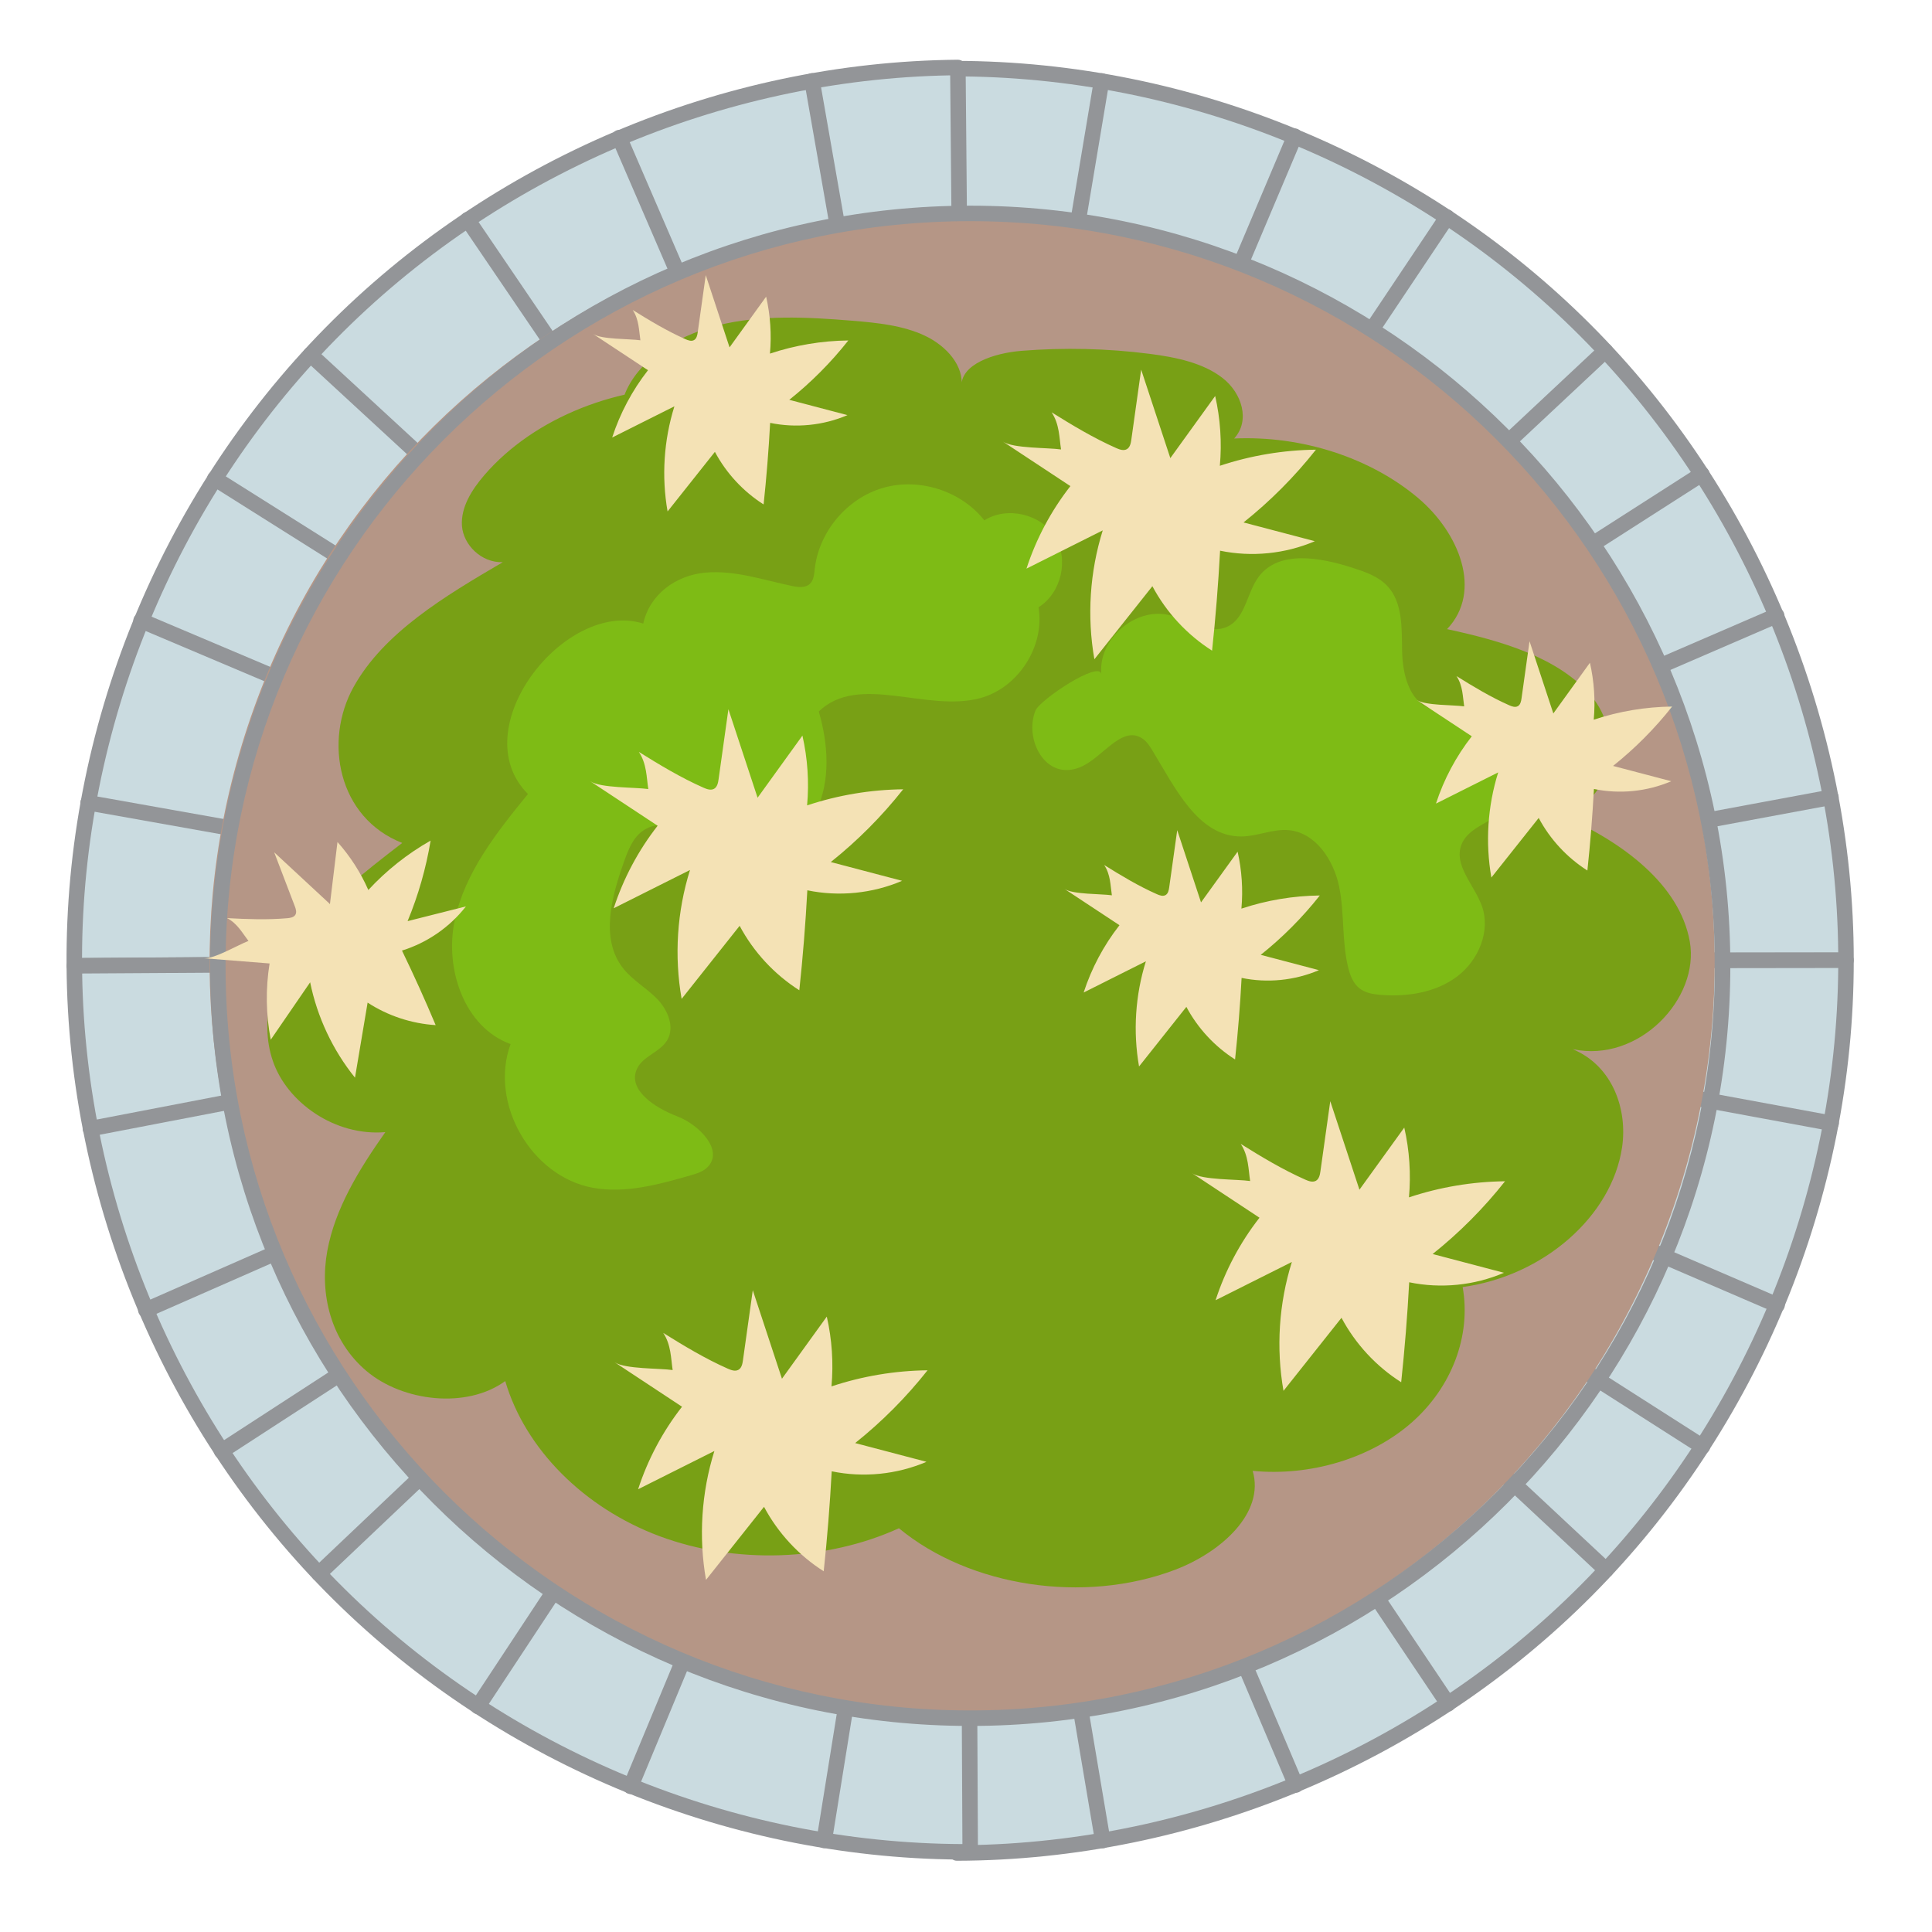 <svg width="216" height="216" viewBox="0 0 216 216" fill="none" xmlns="http://www.w3.org/2000/svg">
<path d="M106.703 107.356L106.845 7.673C133.247 7.711 158.583 18.237 177.239 36.919C195.895 55.602 206.385 80.952 206.385 107.355L106.703 107.356Z" fill="#CADBE0"/>
<path d="M206.386 108.222H106.704C106.474 108.222 106.253 108.13 106.091 107.967C105.928 107.805 105.838 107.584 105.838 107.354L105.98 7.672C105.981 7.442 106.072 7.222 106.235 7.059C106.398 6.897 106.617 6.806 106.847 6.806C133.289 6.844 159.171 17.597 177.854 36.307C196.538 55.016 207.253 80.913 207.253 107.354C207.252 107.834 206.865 108.222 206.386 108.222ZM107.571 106.489H205.515C205.284 80.804 194.785 55.716 176.626 37.532C158.468 19.348 133.395 8.813 107.711 8.545L107.571 106.489Z" fill="#939598"/>
<path d="M109.463 108.222C109.127 108.222 108.808 108.026 108.667 107.699C108.477 107.26 108.679 106.751 109.119 106.56L198.288 68.026C198.728 67.835 199.237 68.039 199.427 68.478C199.617 68.917 199.415 69.427 198.975 69.617L109.806 108.15C109.694 108.2 109.578 108.222 109.463 108.222Z" fill="#939598"/>
<path d="M106.706 106.051C106.593 106.051 106.479 106.03 106.369 105.983C105.928 105.796 105.722 105.289 105.909 104.847L143.957 14.889C144.143 14.449 144.651 14.243 145.092 14.428C145.533 14.615 145.739 15.123 145.553 15.563L107.505 105.521C107.365 105.852 107.044 106.051 106.706 106.051Z" fill="#939598"/>
<path d="M106.703 108.222C106.563 108.222 106.423 108.188 106.294 108.12C105.966 107.944 105.787 107.579 105.848 107.213L122.303 8.902C122.382 8.43 122.831 8.115 123.3 8.191C123.772 8.27 124.091 8.717 124.012 9.189L107.981 104.973L178.873 38.596C179.223 38.268 179.772 38.287 180.098 38.636C180.425 38.985 180.407 39.534 180.058 39.861L107.296 107.989C107.131 108.142 106.918 108.222 106.703 108.222Z" fill="#939598"/>
<path d="M106.859 107.292C106.632 107.292 106.408 107.203 106.24 107.031C105.953 106.738 105.91 106.284 106.138 105.943L161.06 23.794C161.326 23.396 161.864 23.29 162.262 23.556C162.66 23.822 162.767 24.36 162.501 24.758L109.884 103.458L189.793 52.281C190.197 52.022 190.732 52.14 190.99 52.543C191.248 52.946 191.131 53.481 190.728 53.74L107.325 107.155C107.183 107.247 107.02 107.292 106.859 107.292Z" fill="#939598"/>
<path d="M106.702 108.222C106.293 108.222 105.929 107.931 105.851 107.514C105.764 107.043 106.074 106.591 106.545 106.503L204.544 88.284C205.011 88.197 205.466 88.508 205.554 88.977C205.641 89.448 205.331 89.9 204.86 89.988L106.862 108.207C106.809 108.218 106.755 108.222 106.702 108.222Z" fill="#939598"/>
<path d="M106.703 107.487L106.976 207.169C133.378 207.097 158.7 196.537 177.331 177.83C195.963 159.123 206.419 133.759 206.384 107.355L106.703 107.487Z" fill="#CADBE0"/>
<path d="M207.252 107.354C207.287 133.796 196.605 159.707 177.946 178.441C159.287 197.176 133.421 207.962 106.979 208.036H106.978C106.748 208.036 106.528 207.945 106.365 207.784C106.202 207.622 106.11 207.402 106.11 207.172L105.836 107.489C105.835 107.26 105.926 107.039 106.088 106.876C106.251 106.713 106.471 106.621 106.701 106.621L206.384 106.489C206.863 106.488 207.251 106.876 207.252 107.354ZM107.841 206.297C133.525 205.995 158.585 195.427 176.718 177.219C194.852 159.012 205.319 133.909 205.516 108.224L107.572 108.353L107.841 206.297Z" fill="#939598"/>
<path d="M109.462 106.617C109.127 106.617 108.808 106.813 108.667 107.141C108.478 107.579 108.681 108.089 109.12 108.279L198.34 146.695C198.78 146.885 199.29 146.681 199.479 146.242C199.668 145.803 199.465 145.293 199.026 145.103L109.806 106.687C109.693 106.639 109.576 106.617 109.462 106.617Z" fill="#939598"/>
<path d="M106.708 108.792C106.596 108.792 106.481 108.814 106.371 108.861C105.931 109.048 105.726 109.556 105.913 109.997L144.079 199.905C144.266 200.345 144.774 200.551 145.215 200.365C145.655 200.177 145.861 199.669 145.674 199.228L107.507 109.32C107.367 108.99 107.046 108.792 106.708 108.792Z" fill="#939598"/>
<path d="M106.702 106.621C106.562 106.621 106.422 106.655 106.293 106.723C105.965 106.899 105.787 107.265 105.849 107.63L122.432 205.92C122.512 206.392 122.962 206.706 123.431 206.63C123.903 206.551 124.221 206.104 124.141 205.631L107.983 109.867L178.963 176.151C179.314 176.478 179.862 176.458 180.188 176.109C180.515 175.759 180.496 175.212 180.146 174.884L107.294 106.853C107.13 106.7 106.917 106.62 106.702 106.621Z" fill="#939598"/>
<path d="M106.859 107.552C106.632 107.552 106.408 107.641 106.24 107.813C105.953 108.106 105.911 108.56 106.14 108.901L161.171 190.978C161.437 191.375 161.976 191.481 162.373 191.215C162.77 190.947 162.877 190.41 162.61 190.012L109.89 111.381L189.867 162.453C190.271 162.711 190.806 162.593 191.064 162.189C191.322 161.785 191.204 161.25 190.8 160.993L107.327 107.688C107.183 107.596 107.02 107.552 106.859 107.552Z" fill="#939598"/>
<path d="M106.701 106.621C106.292 106.621 105.928 106.913 105.851 107.33C105.764 107.801 106.075 108.253 106.546 108.34L204.568 126.429C205.035 126.516 205.49 126.204 205.577 125.735C205.664 125.264 205.353 124.812 204.882 124.725L106.86 106.636C106.807 106.625 106.754 106.621 106.701 106.621Z" fill="#939598"/>
<path d="M107.988 107.223L107.091 7.545C80.69 7.783 55.435 18.5 36.921 37.324C18.406 56.147 8.109 81.576 8.309 107.978L107.988 107.223Z" fill="#CADBE0"/>
<path d="M7.442 107.985C7.242 81.543 17.761 55.567 36.303 36.716C54.844 17.864 80.643 6.916 107.084 6.678H107.085C107.314 6.676 107.535 6.766 107.699 6.926C107.863 7.088 107.956 7.307 107.958 7.537L108.854 107.215C108.856 107.445 108.767 107.667 108.605 107.83C108.444 107.994 108.224 108.088 107.994 108.089L8.314 108.844C7.836 108.848 7.446 108.463 7.442 107.985ZM106.232 8.424C80.551 8.886 55.558 19.611 37.538 37.932C19.518 56.252 9.208 81.42 9.172 107.106L107.113 106.365L106.232 8.424Z" fill="#939598"/>
<path d="M105.235 108.111C105.57 108.108 105.888 107.91 106.027 107.582C106.214 107.142 106.007 106.634 105.567 106.446L16.108 68.589C15.667 68.401 15.159 68.609 14.972 69.05C14.786 69.49 14.992 69.999 15.432 70.186L104.891 108.043C105.004 108.091 105.12 108.112 105.235 108.111Z" fill="#939598"/>
<path d="M107.975 105.919C108.087 105.918 108.202 105.896 108.311 105.849C108.75 105.659 108.953 105.149 108.763 104.709L70.035 15.041C69.846 14.601 69.336 14.4 68.896 14.589C68.457 14.779 68.254 15.289 68.444 15.728L107.173 105.396C107.315 105.725 107.638 105.922 107.975 105.919Z" fill="#939598"/>
<path d="M107.995 108.09C108.135 108.089 108.275 108.055 108.403 107.985C108.729 107.807 108.905 107.441 108.841 107.076L91.643 8.891C91.56 8.42 91.108 8.108 90.64 8.187C90.169 8.27 89.853 8.719 89.936 9.19L106.692 104.851L35.299 39.012C34.946 38.687 34.398 38.71 34.074 39.061C33.75 39.413 33.772 39.961 34.124 40.286L107.399 107.861C107.566 108.013 107.78 108.092 107.995 108.09Z" fill="#939598"/>
<path d="M107.831 107.161C108.058 107.159 108.281 107.068 108.448 106.895C108.733 106.6 108.772 106.146 108.541 105.806L52.999 24.075C52.73 23.679 52.191 23.577 51.795 23.846C51.399 24.116 51.296 24.654 51.565 25.05L104.776 103.35L24.482 52.779C24.077 52.523 23.542 52.645 23.287 53.05C23.032 53.454 23.153 53.989 23.558 54.244L107.363 107.026C107.508 107.118 107.67 107.162 107.831 107.161Z" fill="#939598"/>
<path d="M107.995 108.09C108.404 108.087 108.766 107.793 108.841 107.376C108.924 106.905 108.611 106.455 108.139 106.371L10.006 88.894C9.538 88.81 9.085 89.123 9.001 89.595C8.917 90.066 9.23 90.516 9.702 90.6L107.836 108.077C107.889 108.087 107.943 108.091 107.995 108.09Z" fill="#939598"/>
<path d="M107.989 107.355L108.47 207.036C82.068 207.164 56.667 196.796 37.894 178.23C19.121 159.664 8.473 134.38 8.308 107.978L107.989 107.355Z" fill="#CADBE0"/>
<path d="M8.303 107.112L107.983 106.489C108.213 106.487 108.435 106.577 108.598 106.739C108.761 106.901 108.854 107.121 108.855 107.35L109.336 207.032C109.337 207.262 109.247 207.483 109.085 207.646C108.924 207.809 108.704 207.901 108.475 207.903H108.474C82.033 208.03 56.085 197.439 37.285 178.846C18.485 160.253 7.607 134.425 7.442 107.983C7.439 107.505 7.825 107.115 8.303 107.112ZM107.127 108.227L9.185 108.839C9.577 134.521 20.233 159.544 38.504 177.614C56.775 195.683 81.914 206.062 107.599 206.17L107.127 108.227Z" fill="#939598"/>
<path d="M105.224 106.506C105.559 106.504 105.88 106.697 106.023 107.025C106.215 107.463 106.017 107.973 105.579 108.167L16.652 147.257C16.213 147.451 15.702 147.25 15.51 146.813C15.317 146.375 15.516 145.864 15.954 145.67L104.881 106.58C104.993 106.53 105.11 106.507 105.224 106.506Z" fill="#939598"/>
<path d="M107.994 108.66C108.106 108.659 108.221 108.681 108.331 108.726C108.773 108.91 108.982 109.417 108.799 109.859L71.314 200.053C71.13 200.494 70.624 200.704 70.181 200.521C69.739 200.337 69.53 199.83 69.714 199.388L107.199 109.194C107.337 108.863 107.657 108.662 107.994 108.66Z" fill="#939598"/>
<path d="M107.984 106.489C108.124 106.488 108.264 106.52 108.394 106.589C108.723 106.763 108.904 107.126 108.845 107.493L93.006 205.905C92.93 206.377 92.483 206.695 92.013 206.623C91.54 206.547 91.219 206.101 91.295 205.629L106.727 109.746L36.251 176.565C35.903 176.895 35.354 176.879 35.026 176.533C34.697 176.185 34.712 175.637 35.059 175.307L107.394 106.726C107.556 106.571 107.768 106.49 107.984 106.489Z" fill="#939598"/>
<path d="M107.833 107.421C108.06 107.419 108.285 107.507 108.454 107.677C108.743 107.968 108.788 108.422 108.562 108.765L54.154 191.255C53.891 191.655 53.353 191.765 52.953 191.502C52.554 191.237 52.443 190.7 52.707 190.301L104.83 111.273L25.242 162.95C24.84 163.211 24.304 163.096 24.043 162.695C23.783 162.294 23.897 161.756 24.298 161.497L107.365 107.561C107.51 107.468 107.672 107.422 107.833 107.421Z" fill="#939598"/>
<path d="M107.985 106.489C108.394 106.486 108.76 106.775 108.84 107.191C108.93 107.661 108.623 108.116 108.153 108.206L10.27 127.037C9.803 127.127 9.346 126.819 9.255 126.349C9.165 125.879 9.472 125.425 9.943 125.334L107.826 106.504C107.879 106.494 107.932 106.489 107.985 106.489Z" fill="#939598"/>
<path d="M186.75 135.959C202.429 92.229 179.689 44.069 135.959 28.39C92.229 12.71 44.069 35.45 28.39 79.179C12.71 122.909 35.45 171.069 79.18 186.748C122.91 202.428 171.071 179.689 186.75 135.959Z" fill="#B59686"/>
<path d="M108.47 192.963C61.61 192.963 23.486 154.839 23.486 107.979C23.486 61.119 61.61 22.995 108.47 22.995C155.33 22.995 193.454 61.119 193.454 107.979C193.454 154.839 155.33 192.963 108.47 192.963ZM108.47 24.727C62.565 24.727 25.219 62.073 25.219 107.978C25.219 153.883 62.565 191.229 108.47 191.229C154.375 191.229 191.721 153.883 191.721 107.978C191.721 62.073 154.375 24.727 108.47 24.727Z" fill="#939598"/>
<path d="M78.712 43.347C69.297 42.856 59.721 46.662 54.163 53.105C52.722 54.776 51.501 56.735 51.648 58.8C51.795 60.864 53.771 62.937 56.215 62.853C49.704 66.658 42.907 70.74 39.536 76.794C36.165 82.848 37.784 91.436 44.97 94.242C40.769 97.478 36.511 100.771 33.523 104.858C30.535 108.945 28.93 114.004 30.506 118.62C32.082 123.236 37.427 127.058 43.082 126.573C40.162 130.715 37.461 135.093 36.591 139.858C35.721 144.623 36.946 149.883 40.984 153.29C45.022 156.695 52.163 157.551 56.486 154.406C58.718 161.992 65.271 168.581 73.728 171.743C82.185 174.904 92.36 174.569 100.5 170.86C108.429 177.415 121.214 179.346 131.337 175.517C136.543 173.548 141.435 169.122 140.049 164.445C146.515 165.076 153.271 163.029 157.793 159.071C162.314 155.113 164.497 149.334 163.526 143.893C172.585 142.65 180.21 135.966 181.35 128.268C181.974 124.06 180.328 119.18 175.831 117.299C183.221 118.876 190.053 111.636 188.921 105.264C187.788 98.893 181.373 94.09 174.591 91.15C180.501 89.428 181.527 82.08 177.883 77.787C174.238 73.495 167.841 71.638 161.783 70.338C165.813 66.087 163.112 59.535 158.553 55.684C153.203 51.164 145.531 48.682 137.979 49.025C139.795 47.043 138.868 43.966 136.69 42.265C134.511 40.563 131.464 39.936 128.532 39.56C123.795 38.954 118.971 38.841 114.201 39.224C111.161 39.469 107.326 40.708 107.493 43.285C107.797 40.927 105.849 38.686 103.398 37.531C100.947 36.376 98.073 36.086 95.279 35.857C90.254 35.445 85.084 35.169 80.241 36.378C75.399 37.586 70.884 40.57 69.629 44.705L78.712 43.347Z" fill="#78A015"/>
<path d="M59.026 88.771C55.548 93.044 51.961 97.541 50.83 102.933C49.699 108.326 51.906 114.85 57.084 116.73C54.67 123.333 59.379 131.545 66.296 132.797C69.938 133.456 73.649 132.426 77.206 131.405C77.892 131.208 78.61 130.992 79.11 130.483C80.954 128.606 78.175 125.75 75.717 124.809C73.259 123.871 70.103 121.857 71.223 119.476C71.886 118.066 73.785 117.642 74.588 116.307C75.474 114.835 74.655 112.888 73.453 111.661C72.251 110.434 70.687 109.574 69.634 108.217C67.097 104.946 68.375 100.245 69.762 96.346C70.235 95.017 70.779 93.595 71.959 92.824C74.998 90.839 78.477 94.607 81.975 95.573C85.636 96.584 89.614 94.104 91.25 90.679C92.887 87.252 92.594 83.191 91.542 79.542C96.006 75.228 103.572 79.66 109.569 78.057C113.838 76.915 116.84 72.25 116.109 67.892C118.658 66.308 119.533 62.545 117.945 59.998C116.357 57.452 112.593 56.581 110.049 58.173C107.445 54.88 102.779 53.38 98.744 54.539C94.709 55.698 91.55 59.444 91.089 63.617C91.023 64.214 90.978 64.882 90.534 65.287C90.029 65.748 89.246 65.657 88.577 65.518C85.359 64.85 82.15 63.726 78.876 64.018C75.587 64.311 72.637 66.429 71.918 69.716C63.202 66.954 51.738 81.477 59.026 88.771Z" fill="#7EBB15"/>
<path d="M120.78 85.766C123.272 84.729 125.358 81.104 127.654 82.523C128.156 82.833 128.495 83.342 128.802 83.845C131.35 88.014 133.932 93.572 138.818 93.519C140.591 93.5 142.306 92.655 144.073 92.812C147.091 93.08 149.11 96.162 149.718 99.13C150.326 102.099 150.005 105.21 150.724 108.153C150.938 109.029 151.276 109.93 151.982 110.491C152.653 111.024 153.55 111.165 154.405 111.231C157.373 111.462 160.516 110.965 162.898 109.179C165.28 107.393 166.677 104.121 165.685 101.314C164.854 98.962 162.495 96.767 163.389 94.439C164.05 92.719 166.121 92.122 167.603 91.028C169.709 89.474 170.693 86.551 169.956 84.041C169.219 81.53 166.811 79.603 164.2 79.434C162.772 79.342 161.284 79.719 159.936 79.239C157.527 78.382 156.807 75.342 156.758 72.785C156.708 70.228 156.848 67.35 155.088 65.495C154.056 64.407 152.564 63.911 151.136 63.454C147.59 62.32 143 61.482 140.749 64.447C139.394 66.232 139.279 69.063 137.263 70.041C135.198 71.043 132.927 69.288 130.693 68.762C126.884 67.864 122.744 71.489 123.131 75.383C122.971 73.775 116.254 78.232 115.764 79.447C114.477 82.64 116.883 87.388 120.78 85.766Z" fill="#7EBB15"/>
<path d="M68.723 152.304C71.232 153.96 73.742 155.617 76.251 157.274C74.094 160.031 72.424 163.169 71.342 166.498C74.185 165.073 77.028 163.647 79.87 162.222C78.417 166.86 78.093 171.846 78.933 176.632C81.095 173.909 83.257 171.187 85.418 168.464C86.974 171.386 89.297 173.895 92.091 175.67C92.487 171.953 92.786 168.226 92.987 164.493C96.516 165.227 100.268 164.851 103.582 163.433C100.924 162.734 98.266 162.035 95.607 161.336C98.604 158.945 101.326 156.21 103.702 153.2C100.057 153.242 96.419 153.851 92.96 155.001C93.195 152.393 93.018 149.75 92.437 147.198C90.766 149.513 89.095 151.829 87.424 154.144C86.337 150.845 85.249 147.547 84.162 144.248C83.796 146.859 83.43 149.47 83.063 152.081C83.007 152.482 82.915 152.939 82.564 153.142C82.206 153.349 81.757 153.19 81.379 153.023C78.851 151.905 76.48 150.475 74.15 149.021C75.036 150.348 75.004 151.866 75.205 153.174C73.726 152.958 69.894 153.078 68.723 152.304Z" fill="#F4E2B5"/>
<path d="M133.285 131.171C135.794 132.828 138.304 134.484 140.813 136.142C138.656 138.899 136.986 142.035 135.904 145.366C138.747 143.94 141.59 142.514 144.432 141.09C142.979 145.727 142.655 150.713 143.496 155.499C145.657 152.776 147.819 150.054 149.981 147.331C151.537 150.253 153.86 152.762 156.654 154.537C157.05 150.82 157.349 147.094 157.55 143.36C161.079 144.094 164.831 143.718 168.145 142.299C165.487 141.601 162.829 140.902 160.17 140.202C163.167 137.811 165.889 135.076 168.265 132.067C164.62 132.108 160.982 132.717 157.523 133.867C157.758 131.261 157.581 128.616 157 126.064C155.329 128.379 153.658 130.695 151.987 133.01C150.9 129.712 149.812 126.413 148.725 123.114C148.359 125.725 147.993 128.337 147.626 130.947C147.57 131.349 147.478 131.805 147.127 132.009C146.769 132.215 146.319 132.056 145.941 131.889C143.413 130.771 141.042 129.341 138.712 127.887C139.598 129.214 139.566 130.732 139.767 132.04C138.288 131.825 134.456 131.944 133.285 131.171Z" fill="#F4E2B5"/>
<path d="M65.995 87.348C68.505 89.005 71.014 90.662 73.524 92.319C71.366 95.076 69.697 98.213 68.615 101.543C71.457 100.117 74.3 98.691 77.143 97.267C75.69 101.904 75.367 106.89 76.207 111.676C78.369 108.953 80.53 106.231 82.692 103.508C84.249 106.43 86.572 108.939 89.365 110.714C89.762 106.997 90.061 103.271 90.261 99.537C93.79 100.271 97.543 99.895 100.856 98.476C98.198 97.777 95.54 97.079 92.882 96.379C95.879 93.988 98.601 91.253 100.977 88.244C97.332 88.285 93.694 88.894 90.235 90.044C90.47 87.437 90.293 84.793 89.712 82.241C88.041 84.556 86.37 86.872 84.699 89.187C83.612 85.888 82.524 82.59 81.437 79.291C81.071 81.902 80.705 84.513 80.338 87.124C80.282 87.525 80.19 87.982 79.839 88.186C79.481 88.392 79.031 88.233 78.654 88.066C76.126 86.948 73.755 85.518 71.425 84.064C72.31 85.391 72.279 86.909 72.48 88.217C70.998 88.002 67.166 88.122 65.995 87.348Z" fill="#F4E2B5"/>
<path d="M112.141 49.379C114.651 51.036 117.161 52.692 119.67 54.349C117.513 57.106 115.843 60.243 114.761 63.573C117.603 62.147 120.447 60.722 123.289 59.296C121.836 63.933 121.513 68.92 122.353 73.706C124.515 70.983 126.676 68.261 128.838 65.538C130.395 68.46 132.718 70.969 135.511 72.744C135.908 69.027 136.207 65.3 136.407 61.568C139.936 62.302 143.689 61.926 147.002 60.507C144.344 59.808 141.686 59.11 139.028 58.41C142.025 56.019 144.747 53.284 147.123 50.275C143.478 50.317 139.84 50.926 136.381 52.075C136.616 49.468 136.439 46.825 135.858 44.272C134.187 46.587 132.516 48.903 130.845 51.218C129.758 47.92 128.67 44.621 127.583 41.323C127.217 43.934 126.851 46.545 126.484 49.156C126.428 49.557 126.336 50.014 125.985 50.217C125.627 50.423 125.177 50.264 124.8 50.097C122.272 48.979 119.901 47.55 117.571 46.096C118.456 47.423 118.425 48.941 118.626 50.249C117.144 50.033 113.312 50.152 112.141 49.379Z" fill="#F4E2B5"/>
<path d="M119.015 99.385C121.062 100.737 123.11 102.088 125.158 103.44C123.398 105.689 122.035 108.249 121.153 110.965C123.472 109.802 125.791 108.639 128.111 107.476C126.926 111.259 126.662 115.328 127.347 119.233C129.111 117.011 130.874 114.79 132.638 112.569C133.908 114.953 135.803 117 138.082 118.448C138.406 115.416 138.65 112.375 138.813 109.33C141.693 109.929 144.754 109.622 147.458 108.465C145.289 107.895 143.121 107.324 140.952 106.754C143.397 104.804 145.618 102.571 147.556 100.116C144.582 100.15 141.614 100.647 138.792 101.585C138.983 99.458 138.839 97.302 138.366 95.219C137.003 97.109 135.639 98.998 134.276 100.887C133.389 98.196 132.502 95.504 131.615 92.814C131.316 94.944 131.017 97.074 130.719 99.205C130.673 99.532 130.598 99.905 130.312 100.07C130.02 100.239 129.653 100.109 129.345 99.972C127.283 99.06 125.349 97.894 123.448 96.707C124.171 97.79 124.145 99.028 124.309 100.096C123.096 99.918 119.971 100.015 119.015 99.385Z" fill="#F4E2B5"/>
<path d="M158.405 78.263C160.452 79.615 162.5 80.967 164.548 82.318C162.788 84.567 161.426 87.127 160.543 89.843C162.862 88.68 165.182 87.517 167.501 86.354C166.316 90.137 166.052 94.206 166.737 98.11C168.501 95.889 170.264 93.668 172.028 91.447C173.298 93.831 175.193 95.878 177.472 97.326C177.796 94.294 178.039 91.253 178.203 88.208C181.082 88.807 184.144 88.5 186.847 87.342C184.678 86.772 182.51 86.202 180.341 85.632C182.786 83.681 185.007 81.449 186.946 78.994C183.972 79.028 181.004 79.525 178.182 80.463C178.373 78.336 178.229 76.179 177.755 74.097C176.392 75.987 175.028 77.875 173.665 79.765C172.778 77.074 171.891 74.382 171.004 71.691C170.705 73.821 170.406 75.952 170.108 78.082C170.062 78.41 169.987 78.783 169.7 78.948C169.408 79.116 169.041 78.987 168.733 78.85C166.67 77.938 164.736 76.771 162.836 75.585C163.559 76.668 163.533 77.906 163.697 78.973C162.487 78.796 159.361 78.894 158.405 78.263Z" fill="#F4E2B5"/>
<path d="M66.305 37.335C68.352 38.687 70.4 40.038 72.447 41.39C70.687 43.64 69.325 46.199 68.442 48.915C70.761 47.752 73.081 46.589 75.4 45.426C74.214 49.209 73.95 53.277 74.636 57.182C76.4 54.961 78.163 52.74 79.927 50.518C81.197 52.902 83.092 54.949 85.372 56.397C85.696 53.364 85.939 50.324 86.103 47.278C88.982 47.877 92.043 47.57 94.747 46.412C92.579 45.842 90.41 45.272 88.241 44.701C90.686 42.751 92.907 40.519 94.845 38.064C91.871 38.098 88.903 38.595 86.081 39.533C86.273 37.406 86.128 35.249 85.655 33.167C84.292 35.056 82.928 36.945 81.565 38.834C80.678 36.143 79.791 33.452 78.903 30.761C78.604 32.891 78.305 35.021 78.007 37.152C77.961 37.48 77.886 37.852 77.6 38.018C77.308 38.187 76.941 38.057 76.633 37.92C74.571 37.008 72.636 35.841 70.736 34.655C71.458 35.738 71.432 36.976 71.597 38.044C70.387 37.868 67.261 37.966 66.305 37.335Z" fill="#F4E2B5"/>
<path d="M22.803 107.135C25.249 107.329 27.695 107.524 30.14 107.717C29.686 110.537 29.73 113.436 30.27 116.24C31.738 114.101 33.207 111.963 34.675 109.823C35.466 113.708 37.2 117.397 39.688 120.485C40.158 117.687 40.629 114.89 41.1 112.093C43.364 113.567 46.012 114.443 48.708 114.61C47.526 111.798 46.27 109.018 44.941 106.273C47.752 105.406 50.283 103.659 52.091 101.338C49.917 101.887 47.743 102.436 45.569 102.984C46.767 100.094 47.633 97.067 48.143 93.981C45.556 95.448 43.198 97.318 41.18 99.502C40.32 97.547 39.151 95.729 37.73 94.135C37.449 96.448 37.168 98.76 36.888 101.073C34.811 99.145 32.734 97.219 30.656 95.291C31.424 97.301 32.192 99.31 32.96 101.319C33.078 101.628 33.193 101.99 33.022 102.274C32.848 102.562 32.464 102.626 32.128 102.656C29.881 102.853 27.624 102.767 25.387 102.647C26.543 103.246 27.118 104.342 27.778 105.197C26.634 105.631 23.945 107.226 22.803 107.135Z" fill="#F4E2B5"/>
</svg>
